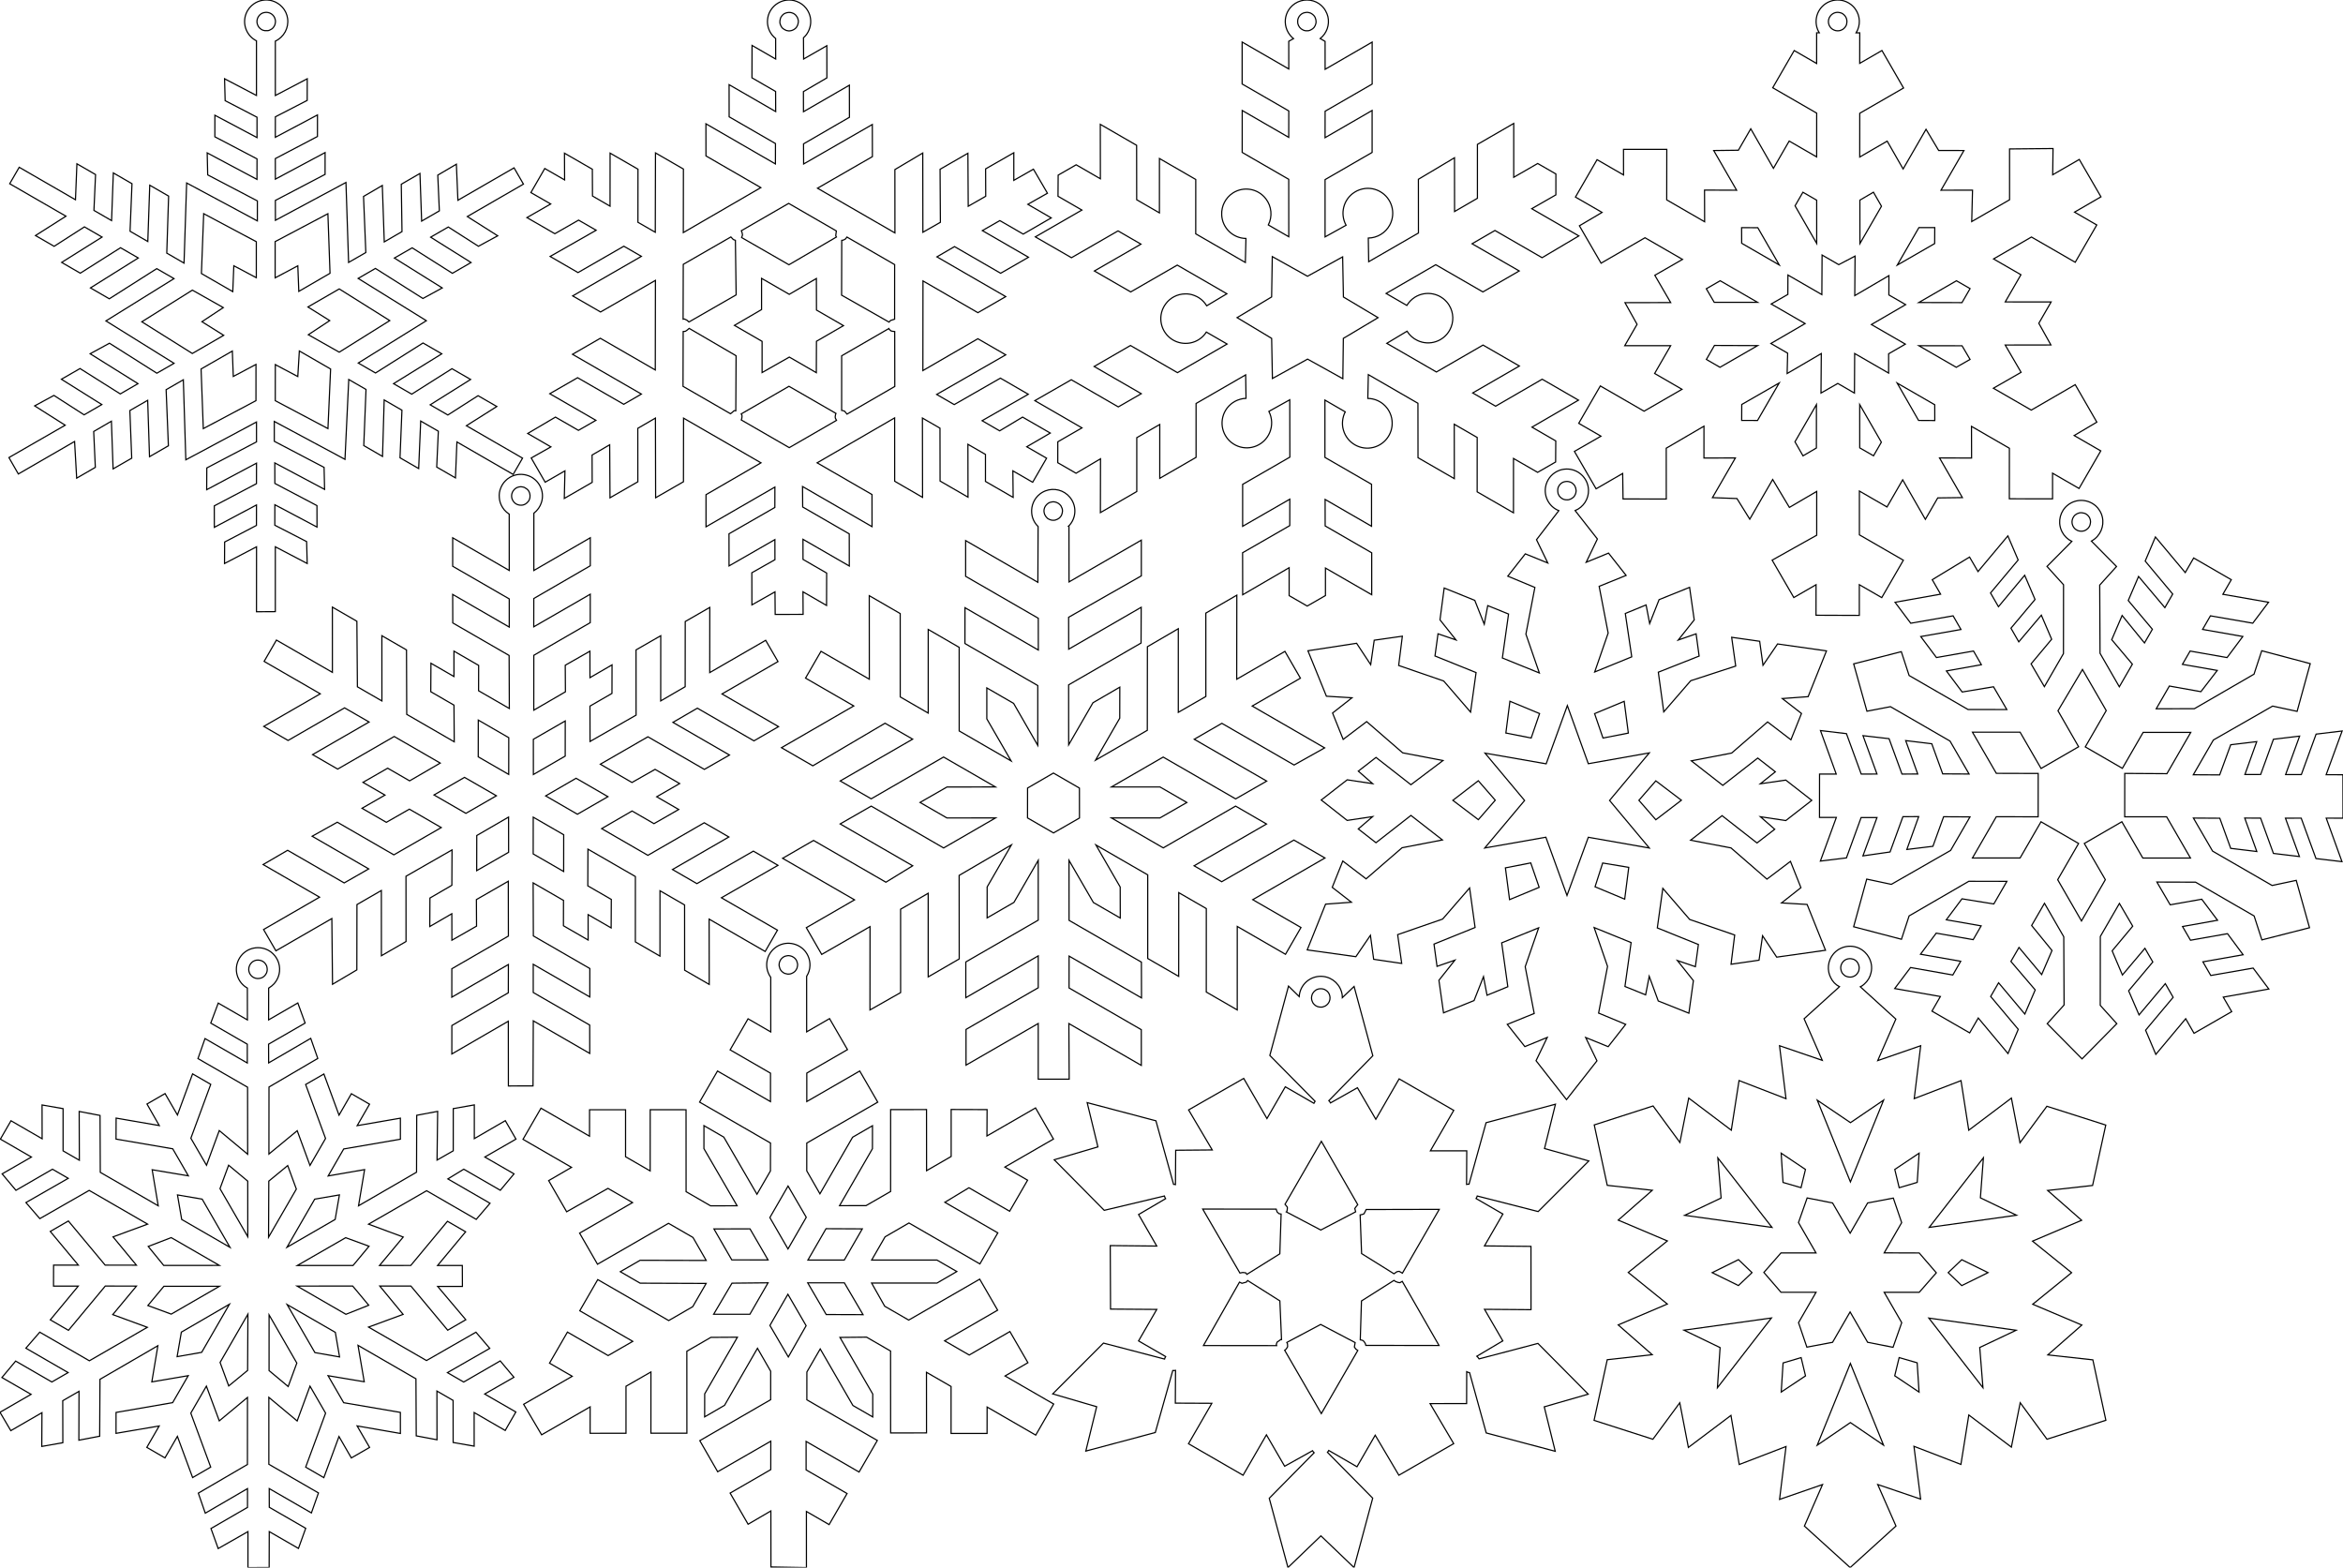 <?xml version="1.0" encoding="UTF-8"?>
<svg xmlns="http://www.w3.org/2000/svg" width="379.102mm" height="253.626mm" viewBox="-1001.402 -898.845 379.102 253.626">
    <path transform="matrix(-1,0,0,-1,5,-4.093)" style="stroke:#000000;stroke-width:0.05mm;fill:none" d="M797.816,798.379L797.816,802.898L805.332,798.523L805.348,805.32L797.715,809.711L797.707,813.988L805.34,809.598L805.34,816.383L797.699,820.789L797.715,830.07L801.094,828.188C800.546,827.116,800.496,825.857,800.969,824.75C801.812,822.751,804.09,821.78,806.113,822.562C808.14,823.345,809.169,825.603,808.438,827.648L808.316,827.953C807.827,829.034,806.878,829.838,805.734,830.156C805.428,830.245,805.112,830.292,804.793,830.305L804.848,834.102L812.875,829.469L812.875,820.754L818.75,817.363L818.75,826.074L822.469,823.938L822.469,815.227L828.355,811.816L828.336,820.52L832.297,818.184L835.254,819.887L835.25,823.27L831.336,825.523L838.961,829.93L833.066,833.312L825.457,828.918L821.742,831.055L829.367,835.457L823.492,838.852L815.883,834.457L807.855,839.09L811.211,841.027C811.342,840.823,811.492,840.631,811.656,840.453C812.43,839.622,813.525,839.163,814.66,839.195C815.547,839.214,816.404,839.523,817.094,840.082C818.768,841.436,819.074,843.87,817.785,845.594C817.05,846.587,815.892,847.183,814.656,847.199C814.144,847.222,813.632,847.133,813.156,846.941C812.601,846.74,812.101,846.41,811.695,845.98C811.491,845.765,811.31,845.529,811.152,845.277L807.891,847.223L815.918,851.859L823.453,847.52L829.328,850.91L821.793,855.25L825.5,857.395L833.039,853.055L838.883,856.426L831.348,860.766L835.215,863L835.191,866.414L832.277,868.09L828.359,865.828L828.371,874.633L822.496,871.242L822.484,862.438L818.805,860.312L818.801,869.109L812.926,865.715L812.93,856.922L804.902,852.285L804.805,856.168C806.92,856.206,808.642,857.882,808.73,859.996C808.793,861.4,808.117,862.735,806.945,863.512C805.198,864.653,802.867,864.256,801.594,862.602C800.65,861.385,800.489,859.734,801.184,858.359L797.875,856.449L797.883,865.742L805.414,870.09L805.41,876.875L797.883,872.527L797.875,876.805L805.422,881.164L805.422,887.949L797.875,883.594L797.879,888.07L797.105,888.508L797.383,888.742C797.598,888.963,797.794,889.202,797.949,889.469C798.106,889.728,798.222,890.01,798.309,890.301C798.631,891.423,798.373,892.633,797.617,893.523C796.702,894.592,795.239,895.009,793.895,894.594C793.28,894.404,792.729,894.048,792.312,893.559C792.159,893.385,792.023,893.198,791.918,892.992C791.752,892.699,791.623,892.386,791.543,892.059C791.243,890.733,791.727,889.354,792.793,888.512L792,888.055L791.996,883.539L784.383,887.941L784.383,881.152L791.996,876.754L792.004,872.477L784.391,876.879L784.391,870.09L792.004,865.691L792.004,856.422L788.602,858.309C789.626,860.162,789.036,862.492,787.254,863.637C786.742,863.968,786.16,864.177,785.555,864.25C784.716,864.35,783.867,864.185,783.129,863.773C781.2,862.706,780.49,860.283,781.539,858.344C782.229,857.065,783.556,856.259,785.008,856.234L784.945,852.41L776.895,857.051L776.902,865.746L771.062,869.227L771.051,860.527L767.352,862.672L767.352,871.387L761.477,874.781L761.477,866.066L757.598,868.301L754.656,866.605L754.66,863.223L758.566,860.984L750.941,856.582L756.891,853.059L764.516,857.461L768.219,855.316L760.59,850.914L766.469,847.52L774.094,851.922L782.129,847.273L778.773,845.336C778.445,845.871,778.001,846.325,777.473,846.664C775.672,847.789,773.309,847.32,772.074,845.594L771.93,845.371C771.179,844.161,771.136,842.64,771.812,841.387C772.81,839.517,775.095,838.75,777.016,839.645C777.728,839.97,778.328,840.499,778.742,841.164L782.016,839.203L773.988,834.566L766.445,838.922L760.566,835.531L768.113,831.176L764.406,829.031L756.875,833.398L751,830.008L758.527,825.641L754.676,823.414L754.699,820.004L757.613,818.328L761.516,820.578L761.52,811.785L767.395,815.176L767.391,823.973L771.102,826.113L771.09,817.309L776.965,820.699L776.977,829.504L785.004,834.141L785.086,830.289C782.911,830.259,781.163,828.492,781.145,826.316L781.16,825.914C781.315,824.212,782.523,822.79,784.18,822.367C786.285,821.834,788.435,823.068,789.031,825.156C789.18,825.645,789.221,826.16,789.168,826.668C789.115,827.174,788.974,827.667,788.738,828.117L792.027,830.02L792.027,820.75L784.484,816.395L784.484,809.605L791.996,813.945L791.988,809.66L784.457,805.312L784.457,798.527L791.941,802.844L791.941,798.395L794.891,796.695L797.816,798.379z"/>
    <path transform="matrix(-1,0,0,-1,5,-4.093)" style="stroke:#000000;stroke-width:0.05mm;fill:none" d="M794.867,889.77L794.645,889.789L794.438,889.855C794.281,889.919,794.136,890.006,794,890.105L793.789,890.305C793.644,890.501,793.537,890.722,793.484,890.961L793.457,891.219C793.458,891.453,793.504,891.685,793.602,891.898L793.703,892.098C793.875,892.331,794.104,892.513,794.363,892.641L794.652,892.719L794.797,892.746L794.945,892.754C795.145,892.74,795.341,892.7,795.531,892.641C795.89,892.485,796.176,892.199,796.332,891.84L796.418,891.559C796.443,891.359,796.438,891.157,796.418,890.957C796.315,890.487,795.997,890.093,795.559,889.895L795.316,889.805L795.094,889.77L794.867,889.77z"/>
    <path transform="matrix(-1,0,0,-1,5,-4.093)" style="stroke:#000000;stroke-width:0.05mm;fill:none" d="M789.047,840.004L783.43,843.355L789.035,846.699L789.16,853.191L794.848,850.055L800.543,853.238L800.652,846.707L806.242,843.363L800.648,840.004L800.523,833.512L794.836,836.648L789.129,833.48L789.047,840.004z"/>
    <path transform="matrix(-1,0,0,-1,97.112,-6.211)" style="stroke:#000000;stroke-width:0.05mm;fill:none" d="M806.559,645.723L803.625,652.441L810.578,650.035L809.531,658.594L817.102,655.684L818.441,663.629L825.332,658.445L826.723,665.672L831.074,659.77L840.59,662.824L838.457,672.641L831.184,673.449L836.684,678.27L828.738,681.648L835.059,686.754L828.734,691.855L836.68,695.223L831.172,700.051L838.457,700.852L840.562,710.629L831.043,713.695L826.703,707.789L825.277,714.969L818.387,709.773L817.133,717.805L809.535,714.871L810.582,723.441L803.664,721.074L806.609,727.805L800.883,732.988C801.516,733.311,802.02,733.842,802.316,734.488C802.453,734.765,802.555,735.057,802.617,735.359C802.754,736.042,802.683,736.75,802.41,737.391L802.312,737.605C801.468,739.286,799.448,740.001,797.734,739.227C797.349,739.053,797.003,738.805,796.707,738.504C796.489,738.288,796.3,738.043,796.152,737.773C795.708,737.017,795.57,736.118,795.777,735.266C795.928,734.549,796.309,733.901,796.863,733.422C797.05,733.236,797.269,733.084,797.508,732.973L791.762,727.75L794.695,721.035L787.742,723.441L788.789,714.883L781.219,717.793L779.965,709.77L773.066,714.969L771.676,707.742L767.324,713.645L757.797,710.605L759.93,700.832L767.203,700.023L761.703,695.199L769.648,691.824L763.328,686.719L769.613,681.613L761.668,678.246L767.172,673.418L759.887,672.617L757.781,662.84L767.305,659.773L771.641,665.68L773.07,658.496L779.957,663.695L781.234,655.699L788.832,658.629L787.75,650.086L794.695,652.445L791.742,645.73L799.156,639.008L806.559,645.723z"/>
    <path transform="matrix(-1,0,0,-1,97.112,-6.211)" style="stroke:#000000;stroke-width:0.05mm;fill:none" d="M798.879,734.57L798.672,734.629L798.473,734.719L798.289,734.836L798.121,734.977C797.991,735.12,797.887,735.284,797.801,735.457L797.738,735.652C797.713,735.785,797.695,735.919,797.688,736.055C797.707,736.361,797.802,736.658,797.973,736.914L798.121,737.102C798.229,737.201,798.344,737.292,798.473,737.363L798.672,737.449C798.79,737.486,798.912,737.509,799.035,737.523C799.184,737.539,799.334,737.529,799.48,737.5L799.695,737.445L799.895,737.359L800.082,737.242C800.209,737.131,800.325,737.007,800.43,736.875C800.478,736.791,800.52,736.704,800.562,736.617L800.613,736.48L800.652,736.34L800.684,736.039C800.669,735.754,800.593,735.475,800.453,735.227L800.391,735.137C800.344,735.08,800.3,735.022,800.242,734.977C800.093,734.814,799.903,734.693,799.691,734.633L799.512,734.582C799.377,734.554,799.239,734.545,799.102,734.543L798.879,734.57z"/>
    <path transform="matrix(-1,0,0,-1,97.112,-6.211)" style="stroke:#000000;stroke-width:0.05mm;fill:none" d="M793.742,714.641L799.105,710.992L804.477,714.629L799.113,701.406L793.742,714.641z"/>
    <path transform="matrix(-1,0,0,-1,97.112,-6.211)" style="stroke:#000000;stroke-width:0.05mm;fill:none" d="M806.387,703.422L810.32,706.059L810.016,701.32L807.102,700.473L806.387,703.422z"/>
    <path transform="matrix(-1,0,0,-1,97.112,-6.211)" style="stroke:#000000;stroke-width:0.05mm;fill:none" d="M788.305,701.332L787.996,706.055L791.934,703.426L791.223,700.469L788.305,701.332z"/>
    <path transform="matrix(-1,0,0,-1,97.112,-6.211)" style="stroke:#000000;stroke-width:0.05mm;fill:none" d="M772.238,696.016L778.082,698.832L777.594,705.312L786.367,694.047L772.238,696.016z"/>
    <path transform="matrix(-1,0,0,-1,97.112,-6.211)" style="stroke:#000000;stroke-width:0.05mm;fill:none" d="M820.566,705.293L820.035,698.801L825.934,696L811.801,694.047L820.566,705.293z"/>
    <path transform="matrix(-1,0,0,-1,97.112,-6.211)" style="stroke:#000000;stroke-width:0.05mm;fill:none" d="M790.812,678.633L793.648,683.547L787.977,683.547L785.215,686.703L787.984,689.91L793.648,689.926L790.82,694.82L792.172,698.789L796.328,698L799.156,693.105L802,698L806.113,698.812L807.516,694.828L804.68,689.914L810.352,689.914L813.117,686.758L810.344,683.551L804.672,683.551L807.508,678.637L806.16,674.672L802,675.457L799.164,680.371L796.328,675.457L792.215,674.648L790.812,678.633z"/>
    <path transform="matrix(-1,0,0,-1,97.112,-6.211)" style="stroke:#000000;stroke-width:0.05mm;fill:none" d="M815.035,686.73L817.227,688.832L821.48,686.727L817.23,684.637L815.035,686.73z"/>
    <path transform="matrix(-1,0,0,-1,97.112,-6.211)" style="stroke:#000000;stroke-width:0.05mm;fill:none" d="M776.848,686.73L781.098,688.82L783.293,686.727L781.102,684.629L776.848,686.73z"/>
    <path transform="matrix(-1,0,0,-1,97.112,-6.211)" style="stroke:#000000;stroke-width:0.05mm;fill:none" d="M811.891,679.391L826.043,677.418L820.199,674.598L820.633,668.105L811.891,679.391z"/>
    <path transform="matrix(-1,0,0,-1,97.112,-6.211)" style="stroke:#000000;stroke-width:0.05mm;fill:none" d="M778.188,674.621L772.301,677.406L786.426,679.375L777.668,668.109L778.188,674.621z"/>
    <path transform="matrix(-1,0,0,-1,97.112,-6.211)" style="stroke:#000000;stroke-width:0.05mm;fill:none" d="M788.312,672.137L791.227,672.984L791.945,670.039L788.008,667.402L788.312,672.137z"/>
    <path transform="matrix(-1,0,0,-1,97.112,-6.211)" style="stroke:#000000;stroke-width:0.05mm;fill:none" d="M806.379,670.023L807.09,672.98L810.008,672.117L810.309,667.41L806.379,670.023z"/>
    <path transform="matrix(-1,0,0,-1,97.112,-6.211)" style="stroke:#000000;stroke-width:0.05mm;fill:none" d="M799.117,662.469L793.754,658.816L799.117,672.039L804.488,658.805L799.117,662.469z"/>
    <path transform="matrix(-1,0,0,-1,56.707,-246.79)" style="stroke:#000000;stroke-width:0.05mm;fill:none" d="M1016.602,563.586L1021.781,560.883L1021.762,564.359L1016.617,567.043L1016.609,570.355L1023.43,566.734L1023.438,570.207L1016.613,573.801L1016.605,577.117L1024.668,572.824L1024.648,576.344L1016.605,580.562L1016.609,583.777L1028.043,577.66L1028.445,590.609L1031.23,589.008L1030.863,579.93L1033.918,578.164L1034.215,587.285L1037.098,585.629L1036.797,577.922L1039.809,576.191L1040.082,583.906L1042.949,582.242L1042.684,576.438L1045.703,574.691L1046.043,580.625L1055.141,575.367L1056.664,578.023L1047.562,583.258L1052.5,586.387L1049.383,588.078L1044.5,584.938L1041.633,586.598L1048.172,590.695L1045.16,592.426L1038.648,588.32L1035.781,589.984L1043.523,594.82L1040.398,596.523L1032.73,591.672L1029.945,593.273L1040.969,600.133L1029.953,606.977L1032.746,608.59L1040.422,603.711L1043.473,605.473L1035.734,610.316L1038.605,611.973L1045.117,607.855L1048.133,609.598L1041.594,613.699L1044.449,615.348L1049.348,612.203L1052.367,613.945L1047.438,617.074L1056.539,622.328L1055,624.992L1045.898,619.738L1045.664,625.555L1042.648,623.812L1042.91,618.012L1040.055,616.363L1039.773,624.078L1036.754,622.336L1037.066,614.641L1034.195,612.98L1033.879,622.09L1030.828,620.328L1031.125,611.102L1028.332,609.488L1027.91,622.453L1016.469,616.316L1016.465,619.551L1024.504,623.762L1024.586,627.32L1016.531,623.031L1016.523,626.348L1023.344,629.922L1023.34,633.41L1016.523,629.793L1016.523,633.09L1021.68,635.766L1021.773,639.312L1016.613,636.609L1016.613,645.453L1016.836,645.57C1018.401,646.512,1018.979,648.498,1018.164,650.133L1018.043,650.352C1017.956,650.495,1017.859,650.631,1017.758,650.766C1017.542,651.026,1017.293,651.256,1017.016,651.449C1016.154,652.036,1015.077,652.21,1014.074,651.926C1013.428,651.737,1012.849,651.371,1012.402,650.867C1011.954,650.362,1011.666,649.735,1011.574,649.066C1011.356,647.541,1012.164,646.054,1013.559,645.398L1013.559,636.602L1008.395,639.312L1008.406,635.809L1013.555,633.152L1013.562,629.84L1006.742,633.457L1006.746,629.969L1013.562,626.395L1013.555,623.07L1005.508,627.371L1005.512,623.84L1013.555,619.625L1013.547,616.41L1002.133,622.535L1001.707,609.594L998.918,611.195L999.289,620.27L996.25,622.047L995.934,612.918L993.066,614.582L993.18,622.246L990.16,623.992L989.887,616.277L987.02,617.938L987.277,623.719L984.266,625.488L984.02,619.652L974.934,624.898L973.414,622.266L982.496,617.02L977.578,613.902L980.695,612.211L985.574,615.328L988.43,613.68L981.891,609.582L984.91,607.836L991.414,611.957L994.297,610.305L986.555,605.469L989.68,603.762L997.363,608.625L1000.16,607.008L989.125,600.168L1000.141,593.32L997.348,591.707L989.664,596.562L986.629,594.809L994.43,589.98L991.492,588.281L984.98,592.402L981.961,590.66L988.504,586.559L985.645,584.91L980.758,588.035L977.723,586.285L982.645,583.176L973.559,577.93L975.078,575.297L984.18,580.551L984.414,574.734L987.449,576.488L987.184,582.285L990.039,583.934L990.367,576.246L993.387,577.988L993.074,585.688L995.949,587.348L996.215,578.207L999.25,579.961L998.887,589.043L1001.68,590.656L1002.289,577.734L1013.73,583.871L1013.727,580.656L1005.672,576.434L1005.59,572.875L1013.645,577.16L1013.637,573.84L1006.824,570.25L1006.816,566.777L1013.637,570.391L1013.645,567.078L1008.496,564.426L1008.402,560.883L1013.562,563.586L1013.562,553.094L1016.609,553.078L1016.602,563.586z"/>
    <path transform="matrix(-1,0,0,-1,56.707,-246.79)" style="stroke:#000000;stroke-width:0.05mm;fill:none" d="M1014.73,647.098L1014.523,647.16C1014.39,647.216,1014.264,647.288,1014.141,647.363L1013.973,647.504C1013.911,647.578,1013.85,647.653,1013.793,647.73C1013.678,647.89,1013.605,648.075,1013.574,648.27L1013.535,648.566L1013.555,648.785C1013.58,648.932,1013.63,649.072,1013.684,649.211L1013.789,649.406C1013.903,649.56,1014.039,649.697,1014.195,649.809C1014.532,650.027,1014.939,650.109,1015.332,650.027L1015.617,649.949L1015.875,649.809C1016.195,649.584,1016.422,649.25,1016.504,648.867L1016.535,648.566L1016.504,648.266C1016.451,648.077,1016.378,647.895,1016.277,647.727C1016.106,647.493,1015.878,647.309,1015.617,647.184C1015.507,647.146,1015.396,647.114,1015.281,647.094L1014.77,647.094L1014.73,647.098z"/>
    <path transform="matrix(-1,0,0,-1,56.707,-246.79)" style="stroke:#000000;stroke-width:0.05mm;fill:none" d="M1020.277,609.055L1016.637,607.125L1016.637,612.949L1025.152,617.48L1025.52,607.801L1020.445,604.871L1020.277,609.055z"/>
    <path transform="matrix(-1,0,0,-1,56.707,-246.79)" style="stroke:#000000;stroke-width:0.05mm;fill:none" d="M1004.711,607.84L1005.055,617.477L1013.59,612.965L1013.59,607.102L1009.922,609.047L1009.762,604.91L1004.711,607.84z"/>
    <path transform="matrix(-1,0,0,-1,56.707,-246.79)" style="stroke:#000000;stroke-width:0.05mm;fill:none" d="M995.047,600.184L1003.219,605.309L1008.285,602.387L1004.762,600.184L1008.223,597.898L1003.219,595.074L995.047,600.184z"/>
    <path transform="matrix(-1,0,0,-1,56.707,-246.79)" style="stroke:#000000;stroke-width:0.05mm;fill:none" d="M1021.914,597.801L1025.438,600.004L1021.98,602.289L1026.984,605.113L1035.164,599.992L1026.992,594.863L1021.914,597.801z"/>
    <path transform="matrix(-1,0,0,-1,56.707,-246.79)" style="stroke:#000000;stroke-width:0.05mm;fill:none" d="M1004.617,592.352L1009.676,595.27L1009.926,591.133L1013.562,593.062L1013.57,587.223L1005.047,582.711L1004.617,592.352z"/>
    <path transform="matrix(-1,0,0,-1,56.707,-246.79)" style="stroke:#000000;stroke-width:0.05mm;fill:none" d="M1016.695,587.23L1016.691,593.094L1020.363,591.145L1020.516,595.258L1025.574,592.355L1025.215,582.707L1016.695,587.23z"/>
    <path transform="matrix(-1,0,0,-1,16.031,-10.246)" style="stroke:#000000;stroke-width:0.05mm;fill:none" d="M977.312,640.793L982.129,638.051L983.297,641.293L977.387,644.711L977.387,647.75L984.219,643.773L985.344,647.016L977.398,651.652L977.391,662.5L981.953,658.711L984.039,664.328L986.562,659.961L983.34,651.23L986.266,649.535L988.73,656.203L990.742,652.719L993.68,654.418L991.676,657.883L998.66,656.691L998.656,660.074L989.5,661.656L986.977,666.023L992.867,665.016L991.887,670.871L1001.258,665.43L1001.305,656.227L1004.672,655.582L1004.648,663.488L1007.281,661.969L1007.266,655.176L1010.672,654.574L1010.645,660.035L1015.684,657.125L1017.434,660.102L1012.402,663L1017.121,665.723L1014.902,668.383L1009.043,665L1006.41,666.52L1013.246,670.469L1011,673.062L1002.973,668.43L993.594,673.848L999.191,675.902L995.352,680.516L1000.402,680.52L1006.355,673.359L1009.293,675.055L1004.77,680.516L1008.773,680.516L1008.762,683.91L1004.758,683.91L1009.297,689.359L1006.371,691.051L1000.414,683.906L995.363,683.902L999.145,688.48L993.547,690.539L1003.004,696L1010.992,691.43L1013.238,694.031L1006.391,697.953L1008.941,699.426L1014.855,696.012L1017.086,698.672L1012.348,701.395L1017.371,704.293L1015.656,707.266L1010.617,704.355L1010.629,709.82L1007.227,709.227L1007.227,702.398L1004.594,700.879L1004.621,708.77L1001.246,708.125L1001.207,698.922L991.832,693.508L992.812,699.34L986.957,698.355L989.484,702.727L998.66,704.301L998.645,707.695L991.66,706.488L993.652,709.973L990.727,711.664L988.723,708.199L986.273,714.852L983.336,713.156L986.551,704.438L984.02,700.066L981.957,705.68L977.359,701.852L977.375,712.691L985.402,717.324L984.262,720.562L977.422,716.613L977.422,719.652L983.332,723.066L982.121,726.305L977.402,723.582L977.41,728.734C978.929,729.585,979.586,731.428,978.945,733.047C978.772,733.476,978.523,733.872,978.203,734.207C976.865,735.576,974.676,735.627,973.285,734.312C972.378,733.457,971.998,732.183,972.281,730.969C972.417,730.404,972.689,729.881,973.074,729.445C973.335,729.164,973.635,728.922,973.965,728.727L973.973,723.59L969.246,726.324L968.062,723.07L973.977,719.656L973.965,716.629L967.156,720.598L966.016,717.348L973.91,712.723L973.922,701.879L969.344,705.656L967.277,700.035L964.758,704.398L967.98,713.133L965.027,714.832L962.578,708.172L960.578,711.641L957.641,709.945L959.641,706.477L952.648,707.684L952.648,704.281L961.82,702.703L964.34,698.336L958.441,699.363L959.422,693.508L950.035,698.941L950.008,708.148L946.621,708.785L946.719,700.902L944.098,702.402L944.094,709.23L940.688,709.832L940.688,704.375L935.672,707.281L933.949,704.297L938.984,701.398L934.262,698.676L936.48,696.016L942.391,699.43L944.969,697.855L938.145,693.914L940.379,691.309L948.406,695.945L957.801,690.535L952.191,688.453L956.031,683.844L950.973,683.855L945.031,691L942.094,689.301L946.629,683.852L942.629,683.852L942.613,680.465L946.617,680.461L942.066,675.074L944.992,673.379L950.949,680.523L955.984,680.52L952.207,675.938L957.801,673.883L948.426,668.469L940.426,673.055L938.191,670.438L945.039,666.516L942.406,664.992L936.496,668.41L934.277,665.762L939.008,663.055L933.969,660.145L935.691,657.156L940.715,660.059L940.711,654.617L944.113,655.211L944.121,662.023L946.738,663.535L946.727,655.652L950.086,656.285L950.133,665.516L959.508,670.93L958.5,665.039L964.355,666.02L961.824,661.648L952.652,660.078L952.648,656.672L959.652,657.891L957.633,654.414L960.586,652.711L962.586,656.18L965.035,649.523L967.973,651.223L964.75,659.957L967.277,664.328L969.352,658.695L973.934,662.516L973.934,651.688L965.906,647.051L967.047,643.816L973.871,647.754L973.863,644.73L967.969,641.328L969.145,638.07L973.867,640.793L973.883,634.98L977.312,634.973L977.312,640.793z"/>
    <path transform="matrix(-1,0,0,-1,16.031,-10.246)" style="stroke:#000000;stroke-width:0.05mm;fill:none" d="M975.605,730.281C975.421,730.29,975.239,730.328,975.07,730.402L974.926,730.477C974.774,730.564,974.639,730.678,974.531,730.816C974.474,730.894,974.423,730.975,974.375,731.059L974.305,731.188L974.227,731.438L974.195,731.691C974.195,731.865,974.214,732.039,974.258,732.207L974.336,732.414L974.465,732.633L974.625,732.832C974.73,732.932,974.85,733.013,974.973,733.09C975.263,733.232,975.588,733.286,975.91,733.254C976.057,733.233,976.196,733.182,976.332,733.125L976.527,733.016C976.644,732.93,976.746,732.829,976.84,732.719L976.969,732.543C977.05,732.394,977.112,732.235,977.156,732.07L977.188,731.77C977.189,731.453,977.086,731.145,976.902,730.887L976.801,730.762L976.684,730.648L976.559,730.547C976.345,730.395,976.093,730.309,975.832,730.281L975.605,730.281z"/>
    <path transform="matrix(-1,0,0,-1,16.031,-10.246)" style="stroke:#000000;stroke-width:0.05mm;fill:none" d="M977.348,697.496L980.441,700.074L981.84,696.281L977.34,688.504L977.348,697.496z"/>
    <path transform="matrix(-1,0,0,-1,16.031,-10.246)" style="stroke:#000000;stroke-width:0.05mm;fill:none" d="M969.484,696.211L970.883,700.016L973.941,697.5L973.98,688.426L969.484,696.211z"/>
    <path transform="matrix(-1,0,0,-1,16.031,-10.246)" style="stroke:#000000;stroke-width:0.05mm;fill:none" d="M963.203,691.301L962.516,695.27L966.512,694.582L971.004,686.793L963.203,691.301z"/>
    <path transform="matrix(-1,0,0,-1,16.031,-10.246)" style="stroke:#000000;stroke-width:0.05mm;fill:none" d="M984.723,694.586L988.719,695.266L988.035,691.297L980.219,686.781L984.723,694.586z"/>
    <path transform="matrix(-1,0,0,-1,16.031,-10.246)" style="stroke:#000000;stroke-width:0.05mm;fill:none" d="M981.945,683.863L989.73,688.359L993.449,686.93L990.941,683.855L981.945,683.863z"/>
    <path transform="matrix(-1,0,0,-1,16.031,-10.246)" style="stroke:#000000;stroke-width:0.05mm;fill:none" d="M960.309,683.852L957.723,686.961L961.5,688.348L969.32,683.852L960.309,683.852z"/>
    <path transform="matrix(-1,0,0,-1,16.031,-10.246)" style="stroke:#000000;stroke-width:0.05mm;fill:none" d="M957.773,677.418L960.367,680.523L969.363,680.516L961.465,675.953L957.773,677.418z"/>
    <path transform="matrix(-1,0,0,-1,16.031,-10.246)" style="stroke:#000000;stroke-width:0.05mm;fill:none" d="M981.922,680.488L990.918,680.48L993.508,677.371L989.727,675.98L981.922,680.488z"/>
    <path transform="matrix(-1,0,0,-1,16.031,-10.246)" style="stroke:#000000;stroke-width:0.05mm;fill:none" d="M984.801,669.797L980.305,677.586L988.09,673.066L988.777,669.098L984.801,669.797z"/>
    <path transform="matrix(-1,0,0,-1,16.031,-10.246)" style="stroke:#000000;stroke-width:0.05mm;fill:none" d="M963.176,673.027L970.98,677.531L966.48,669.754L962.492,669.055L963.176,673.027z"/>
    <path transform="matrix(-1,0,0,-1,16.031,-10.246)" style="stroke:#000000;stroke-width:0.05mm;fill:none" d="M977.367,666.875L977.32,675.969L981.824,668.164L980.426,664.359L977.367,666.875z"/>
    <path transform="matrix(-1,0,0,-1,16.031,-10.246)" style="stroke:#000000;stroke-width:0.05mm;fill:none" d="M969.406,668.059L973.895,675.855L973.898,666.844L970.805,664.266L969.406,668.059z"/>
    <path transform="matrix(-1,0,0,-1,-74.303,-159.039)" style="stroke:#000000;stroke-width:0.05mm;fill:none" d="M844.852,574.578L853.992,569.277L853.988,573.879L844.852,579.18L844.84,583.754L853.996,578.465L853.992,583.066L844.84,588.355L844.855,597.227L850.016,594.258L849.992,589.961L853.98,587.684L853.992,591.969L857.562,589.898L857.535,594.508L853.988,596.57L853.961,602.293L861.41,598.031L861.402,587.473L865.387,585.172L865.395,595.727L869.344,593.449L869.363,582.883L873.297,580.555L873.406,591.191L882.457,585.969L884.453,589.414L875.391,594.648L884.527,599.926L880.559,602.234L871.406,596.953L867.441,599.223L876.594,604.508L872.52,606.777L863.371,601.496L855.703,605.91L860.859,608.887L864.59,606.758L868.523,609.031L864.809,611.164L868.371,613.223L864.371,615.516L860.824,613.469L855.867,616.344L863.316,620.645L872.461,615.371L876.523,617.715L867.379,622.988L871.344,625.277L880.488,620.004L884.422,622.277L875.277,627.551L884.363,632.797L882.371,636.246L873.316,631.02L873.32,641.578L869.355,639.289L869.27,628.684L865.305,626.395L865.312,636.953L861.328,634.652L861.289,624.227L853.602,619.785L853.645,625.719L857.398,627.891L857.371,632.496L853.648,630.348L853.648,634.457L849.652,632.148L849.664,628.047L844.688,625.176L844.723,633.754L853.84,639.02L853.855,643.633L844.703,638.348L844.703,642.906L853.855,648.191L853.852,652.793L844.703,647.508L844.707,656.621C845.011,656.813,845.281,657.052,845.516,657.324C845.659,657.512,845.792,657.709,845.91,657.914C846.138,658.339,846.28,658.805,846.309,659.285C846.366,659.836,846.28,660.391,846.059,660.898C845.885,661.321,845.633,661.706,845.309,662.027C844.517,662.828,843.385,663.195,842.273,663.012C842.046,662.971,841.822,662.916,841.605,662.836C839.872,662.195,838.937,660.314,839.48,658.547C839.694,657.839,840.13,657.22,840.719,656.773L840.723,647.504L831.586,652.801L831.59,648.266L840.73,642.969L840.738,638.391L831.594,643.664L831.598,639.062L840.727,633.781L840.734,624.902L835.613,627.875L835.641,632.172L831.648,634.449L831.641,630.164L828.07,632.234L828.082,627.617L831.641,625.562L831.629,619.84L824.18,624.102L824.188,634.656L820.188,636.949L820.195,626.402L816.238,628.699L816.227,639.246L812.254,641.531L812.262,630.984L803.211,636.207L801.219,632.766L810.277,627.527L801.129,622.242L805.109,619.941L814.262,625.227L818.219,622.93L809.07,617.645L813.129,615.324L822.266,620.598L829.965,616.16L824.844,613.203L821.109,615.328L817.129,613.031L820.844,610.895L817.281,608.836L821.281,606.543L824.828,608.59L829.75,605.738L822.27,601.418L813.148,606.688L809.168,604.387L818.289,599.121L814.336,596.84L805.203,602.098L801.219,599.801L810.371,594.551L801.301,589.312L803.293,585.863L812.363,591.098L812.344,580.531L816.324,582.832L816.332,593.391L820.312,595.688L820.316,585.113L824.297,587.414L824.293,597.988L831.969,602.418L831.992,596.48L828.188,594.285L828.215,589.676L831.941,591.824L831.938,587.715L835.934,590.023L835.922,594.125L840.836,596.961L840.801,588.379L831.664,583.105L831.668,578.504L840.82,583.789L840.82,579.227L831.684,573.953L831.676,569.367L840.812,574.641L840.855,564.113L844.84,564.102L844.852,574.578z"/>
    <path transform="matrix(-1,0,0,-1,-74.303,-159.039)" style="stroke:#000000;stroke-width:0.05mm;fill:none" d="M842.52,658.09L842.312,658.152L842.113,658.242C841.925,658.35,841.762,658.496,841.629,658.668L841.504,658.848C841.435,658.992,841.384,659.144,841.355,659.301C841.313,659.532,841.332,659.769,841.395,659.996L841.473,660.203L841.578,660.398L841.762,660.621C841.914,660.738,842.072,660.846,842.238,660.941C842.428,661.005,842.625,661.043,842.824,661.059C843.023,661.05,843.219,661.009,843.406,660.941L843.66,660.801C843.981,660.576,844.206,660.241,844.293,659.859L844.324,659.559L844.293,659.258L844.254,659.117C844.221,659.025,844.18,658.935,844.137,658.848C844.024,658.635,843.862,658.454,843.664,658.316L843.438,658.195C843.148,658.071,842.829,658.037,842.52,658.09z"/>
    <path transform="matrix(-1,0,0,-1,-74.303,-159.039)" style="stroke:#000000;stroke-width:0.05mm;fill:none" d="M844.781,620.453L849.711,623.301L849.719,617.352L844.789,614.508L844.781,620.453z"/>
    <path transform="matrix(-1,0,0,-1,-74.303,-159.039)" style="stroke:#000000;stroke-width:0.05mm;fill:none" d="M835.648,617.473L835.641,623.16L840.801,620.191L840.797,614.492L835.648,617.473z"/>
    <path transform="matrix(-1,0,0,-1,-74.303,-159.039)" style="stroke:#000000;stroke-width:0.05mm;fill:none" d="M846.781,611.055L851.938,614.031L856.875,611.188L851.719,608.211L846.781,611.055z"/>
    <path transform="matrix(-1,0,0,-1,-74.303,-159.039)" style="stroke:#000000;stroke-width:0.05mm;fill:none" d="M828.734,610.91L833.887,613.887L838.809,611.035L833.672,608.066L828.734,610.91z"/>
    <path transform="matrix(-1,0,0,-1,-74.303,-159.039)" style="stroke:#000000;stroke-width:0.05mm;fill:none" d="M844.805,601.91L844.812,607.605L849.957,604.625L849.969,598.938L844.805,601.91z"/>
    <path transform="matrix(-1,0,0,-1,-74.303,-159.039)" style="stroke:#000000;stroke-width:0.05mm;fill:none" d="M835.891,604.746L840.82,607.59L840.828,601.645L835.898,598.801L835.891,604.746z"/>
    <path transform="matrix(-1,0,0,-1,264.047,-161.391)" style="stroke:#000000;stroke-width:0.05mm;fill:none" d="M934.207,571.828L931.477,574.852L931.527,585.887L934.648,591.305L936.727,587.711L933.43,583.668L935.102,579.773L938.773,584.16L940.082,581.898L936.148,577.293L937.828,573.383L942.074,578.445L943.355,576.23L938.891,570.914L940.551,566.992L945.363,572.746L946.754,570.34L952.855,573.859L951.492,576.223L958.883,577.512L956.32,580.914L949.48,579.703L948.203,581.922L954.711,583.066L952.164,586.477L946.184,585.422L944.895,587.652L950.531,588.637L947.996,592.031L942.844,591.199L940.73,594.859L946.895,594.863L956.551,589.266L957.789,585.484L965.527,587.512L963.41,595.219L959.426,594.371L949.836,599.859L946.699,605.285L950.969,605.309L952.699,600.527L956.918,600.012L955.004,605.328L957.555,605.32L959.633,599.609L964.023,598.977L961.75,605.176L964.316,605.18L966.691,598.652L970.91,598.133L968.324,605.203L971.051,605.195L971.043,612.211L968.344,612.215L970.895,619.254L966.691,618.754L964.301,612.215L961.75,612.219L964.012,618.426L959.797,617.941L957.707,612.215L955.156,612.223L957.105,617.629L952.883,617.117L951.117,612.246L946.848,612.223L949.934,617.555L959.566,623.117L963.375,622.383L965.523,630.043L957.812,632.016L956.551,628.16L947.012,622.656L940.742,622.652L942.895,626.336L947.965,625.492L950.516,628.895L944.859,629.91L946.129,632.121L952.129,631.066L954.668,634.461L948.16,635.605L949.434,637.816L956.289,636.617L958.828,640.008L951.457,641.32L952.805,643.66L946.77,647.324L945.406,644.977L940.574,650.75L938.906,646.852L943.379,641.516L942.094,639.293L937.852,644.379L936.176,640.461L940.074,635.816L938.805,633.605L935.156,637.922L933.488,634.027L936.816,630.043L934.664,626.355L931.578,631.703L931.566,642.848L934.242,645.809L930.223,649.859C930.885,650.181,931.43,650.702,931.777,651.352L931.93,651.676C932.521,653.111,932.094,654.764,930.879,655.73L930.676,655.883C930.295,656.145,929.865,656.322,929.414,656.422C928.584,656.59,927.721,656.458,926.98,656.047C926.496,655.782,926.085,655.401,925.785,654.938C925.55,654.591,925.377,654.206,925.289,653.797C924.946,652.296,925.617,650.748,926.945,649.969L927.059,649.91L922.992,645.797L925.711,642.789L925.66,631.754L922.539,626.336L920.426,629.996L923.766,633.957L922.086,637.871L918.469,633.426L917.188,635.641L921.094,640.293L919.426,644.188L915.168,639.141L913.898,641.34L918.352,646.672L916.699,650.578L911.871,644.812L910.508,647.176L904.422,643.66L905.785,641.301L898.395,640.012L900.949,636.625L907.797,637.816L909.066,635.617L902.559,634.473L905.105,631.062L911.086,632.117L912.328,629.965L906.691,628.98L909.34,625.543L914.441,626.457L916.566,622.777L910.395,622.789L900.746,628.375L899.496,632.168L891.648,630.078L893.773,622.359L897.734,623.211L907.324,617.723L910.57,612.102L906.301,612.078L904.516,616.957L900.305,617.461L902.219,612.141L899.668,612.148L897.602,617.844L893.367,618.355L895.633,612.129L893.086,612.133L890.699,618.676L886.488,619.18L889.074,612.109L886.359,612.105L886.348,605.078L889.062,605.082L886.512,598.043L890.719,598.543L893.109,605.082L895.66,605.078L893.398,598.871L897.605,599.375L899.68,605.086L902.246,605.094L900.293,599.684L904.516,600.195L906.281,605.07L910.551,605.094L907.449,599.75L897.816,594.188L893.914,595.016L891.766,587.352L899.473,585.383L900.727,589.254L910.199,594.723L916.461,594.742L914.309,591.059L909.203,591.965L906.648,588.562L912.309,587.547L911.023,585.328L905.035,586.391L902.508,582.98L909.016,581.836L907.742,579.625L900.887,580.824L898.348,577.434L905.719,576.121L904.355,573.773L910.449,570.27L911.801,572.633L916.633,566.859L918.289,570.773L913.828,576.094L915.098,578.305L919.348,573.246L921.031,577.148L917.121,581.809L918.395,584.02L922.039,579.703L923.699,583.613L920.371,587.602L922.523,591.285L925.613,585.938L925.625,574.793L922.945,571.832L928.57,566.133L934.207,571.828z"/>
    <path transform="matrix(-1,0,0,-1,264.047,-161.391)" style="stroke:#000000;stroke-width:0.05mm;fill:none" d="M928.391,651.531L928.184,651.59L927.984,651.68C927.861,651.757,927.743,651.842,927.633,651.938C927.499,652.078,927.394,652.242,927.312,652.418C927.254,652.608,927.213,652.802,927.195,653L927.215,653.219C927.28,653.739,927.625,654.182,928.109,654.383L928.398,654.461L928.695,654.5C929.196,654.501,929.666,654.254,929.941,653.836L930.078,653.582L930.164,653.301L930.195,653L930.164,652.699C930.14,652.604,930.108,652.51,930.074,652.418C929.963,652.149,929.778,651.917,929.535,651.758C929.2,651.53,928.787,651.451,928.391,651.531z"/>
    <path transform="matrix(-1,0,0,-1,264.047,-161.391)" style="stroke:#000000;stroke-width:0.05mm;fill:none" d="M924.801,595.125L928.203,600.984L922.129,604.5L918.738,598.625L911.027,598.625L914.883,605.301L921.668,605.301L921.66,612.32L914.836,612.277L910.98,618.957L918.688,618.953L922.043,613.141L928.047,616.609L924.656,622.484L928.5,629.137L932.465,622.453L929.125,616.633L935.199,613.117L938.594,618.992L946.301,618.992L942.441,612.332L935.664,612.312L935.672,605.297L942.445,605.312L946.305,598.633L938.594,598.637L935.211,604.496L929.129,600.984L932.512,595.121L928.66,588.445L924.801,595.125z"/>
    <path transform="matrix(-1,0,0,-1,8,-4.483)" style="stroke:#000000;stroke-width:0.05mm;fill:none" d="M841.414,728.766L853.098,722.027L853.098,727.809L841.414,734.547L841.414,739.707L853.133,732.941L853.133,738.723L841.414,745.488L841.414,755.164L845.348,748.355L849.684,745.852L849.68,750.859L845.75,757.664L854.211,752.727L854.199,739.211L859.219,736.305L859.219,749.836L863.684,747.254L863.68,733.766L868.641,730.957L868.629,744.438L876.449,739.941L878.938,744.266L871.137,748.773L882.773,755.492L877.766,758.383L866.062,751.625L861.727,754.281L873.461,761.055L868.438,763.938L856.719,757.168L848.328,762.023L856.188,762.02L860.539,764.531L856.184,767.027L848.344,767.039L856.727,771.879L868.441,765.117L873.453,768.008L861.734,774.77L866.199,777.348L877.883,770.457L882.957,773.387L871.262,780.145L879.066,784.648L876.562,788.984L868.742,784.469L868.754,797.984L863.746,795.09L863.742,781.602L859.215,778.988L859.215,792.52L854.207,789.625L854.203,776.098L845.793,771.238L849.734,778.055L849.734,783.062L845.398,780.559L841.488,773.762L841.488,783.441L853.273,790.242L853.266,796.039L841.398,789.191L841.406,794.332L853.16,801.117L853.16,806.898L841.473,800.148L841.434,809.176C842.038,809.753,842.411,810.534,842.473,811.367C842.576,812.573,842.057,813.749,841.09,814.477C840.92,814.601,840.743,814.716,840.555,814.809L840.27,814.934C838.868,815.485,837.269,815.079,836.305,813.922L836.148,813.723C835.148,812.344,835.294,810.441,836.496,809.234L836.441,809.234L836.43,800.211L824.734,806.969L824.734,801.188L836.496,794.492L836.484,789.328L824.754,796.105L824.777,790.32L836.496,783.555L836.488,773.855L832.559,780.66L828.215,783.184L828.227,778.16L832.145,771.367L823.766,776.203L823.75,789.727L818.75,792.641L818.75,779.109L814.293,781.676L814.297,795.164L809.281,798.066L809.301,784.465L801.496,788.973L798.992,784.633L806.793,780.129L795.074,773.359L800.016,770.586L811.703,777.332L816.172,774.754L804.449,767.984L809.473,765.105L821.195,771.871L829.574,767.035L821.715,767.035L817.367,764.523L821.719,762.027L829.574,762.027L821.18,757.18L809.484,763.938L804.477,761.043L816.195,754.281L811.73,751.703L800.047,758.445L795.023,755.543L806.707,748.801L798.902,744.297L801.406,739.961L809.211,744.469L809.215,730.961L814.223,733.855L814.219,747.359L818.68,749.938L818.688,736.391L823.699,739.281L823.699,752.812L832.082,757.652L828.152,750.844L828.141,745.828L832.488,748.34L836.434,755.156L836.426,745.453L824.723,738.695L824.703,732.906L836.422,739.672L836.426,734.516L824.738,727.766L824.734,721.984L836.457,728.754L836.406,719.754L841.414,719.754L841.414,728.766z"/>
    <path transform="matrix(-1,0,0,-1,8,-4.483)" style="stroke:#000000;stroke-width:0.05mm;fill:none" d="M838.684,810.211C838.579,810.239,838.478,810.276,838.379,810.32C838.28,810.365,838.186,810.42,838.094,810.477L837.926,810.617C837.863,810.692,837.803,810.768,837.742,810.844L837.668,810.965L837.586,811.172C837.534,811.337,837.503,811.507,837.488,811.68L837.504,811.902L837.555,812.117C837.606,812.256,837.67,812.39,837.742,812.52C837.969,812.839,838.307,813.061,838.691,813.141L838.988,813.18C839.185,813.157,839.38,813.117,839.57,813.062L839.824,812.922C839.981,812.809,840.114,812.669,840.23,812.516C840.343,812.356,840.415,812.172,840.457,811.98L840.488,811.68C840.477,811.483,840.436,811.29,840.367,811.105C840.26,810.886,840.118,810.685,839.938,810.52L839.824,810.434C839.677,810.346,839.522,810.273,839.355,810.23L839.133,810.191C838.983,810.171,838.832,810.185,838.684,810.211z"/>
    <path transform="matrix(-1,0,0,-1,8,-4.483)" style="stroke:#000000;stroke-width:0.05mm;fill:none" d="M834.742,762.012L834.75,766.855L838.957,769.285L843.141,766.859L843.148,762.027L838.941,759.598L834.742,762.012z"/>
    <path transform="matrix(-1,0,0,-1,180.479,-311.715)" style="stroke:#000000;stroke-width:0.05mm;fill:none" d="M888.047,487.586L888.039,492.527L891.637,490.449L895.145,496.5L887.934,500.535L887.934,507.621L892.355,505.035L895.059,509.551L898.766,503.129L900.84,506.469L904.805,506.613L901.094,513.035L906.18,513.02L906.176,518.176L912.281,514.613L912.273,506.391L919.27,506.402L919.328,510.527L923.629,508.043L927.137,514.094L922.844,516.559L926.441,518.637L922.945,524.688L915.867,520.602L909.73,524.145L914.16,526.703L911.566,531.199L918.992,531.203L917,534.656L918.957,538.16L911.562,538.176L914.129,542.59L909.648,545.16L915.719,548.664L922.824,544.547L926.332,550.598L922.664,552.762L926.969,555.246L923.473,561.297L919.188,558.824L919.195,562.961L912.191,562.965L912.203,554.793L906.07,551.25L906.086,556.375L900.895,556.355L904.598,562.773L900.605,562.824L898.605,566.293L894.938,559.895L892.387,564.309L887.941,561.742L887.938,568.824L895.051,572.93L891.574,578.953L887.945,576.855L887.945,581.824L887.52,581.824C888.488,583.407,888.049,585.473,886.516,586.52C884.939,587.594,882.795,587.215,881.684,585.664C880.869,584.526,880.818,583.01,881.555,581.82L880.969,581.82L880.977,576.879L877.379,578.957L873.883,572.891L880.969,568.805L880.973,561.723L876.531,564.297L873.953,559.789L870.246,566.211L868.199,562.781L864.113,562.777L867.824,556.355L862.723,556.363L862.852,551.281L856.727,554.809L856.73,563.031L849.695,563.098L849.75,558.852L845.449,561.332L841.941,555.285L846.215,552.809L842.621,550.73L846.105,544.695L853.188,548.781L859.32,545.238L854.891,542.68L857.43,538.281L850.004,538.277L851.996,534.824L850.039,531.316L857.434,531.305L854.863,526.891L859.348,524.316L853.215,520.777L846.105,524.895L842.609,518.828L846.277,516.664L841.973,514.18L845.488,508.098L849.773,510.57L849.773,506.418L856.766,506.43L856.758,514.602L862.891,518.145L862.875,513.02L868.062,513.039L864.363,506.621L868.352,506.57L870.355,503.102L874.023,509.5L876.562,505.102L881.027,507.68L881.027,500.594L873.914,496.488L877.41,490.438L881.039,492.531L881.039,487.562L888.047,487.586z"/>
    <path transform="matrix(-1,0,0,-1,180.479,-311.715)" style="stroke:#000000;stroke-width:0.05mm;fill:none" d="M884.23,582.168C884.043,582.215,883.865,582.291,883.699,582.391C883.455,582.555,883.266,582.789,883.148,583.059L883.102,583.195C883.075,583.33,883.053,583.465,883.043,583.602C883.039,583.772,883.066,583.941,883.113,584.105C883.221,584.429,883.433,584.708,883.719,584.895L883.949,585.02C884.139,585.083,884.336,585.12,884.535,585.137C884.933,585.137,885.316,584.98,885.594,584.695L885.781,584.473C886.188,583.878,886.11,583.076,885.594,582.574L885.375,582.395C885.206,582.288,885.02,582.209,884.824,582.168C884.628,582.135,884.427,582.135,884.23,582.168z"/>
    <path transform="matrix(-1,0,0,-1,180.479,-311.715)" style="stroke:#000000;stroke-width:0.05mm;fill:none" d="M877.453,553.762L878.754,556.031L880.949,554.75L880.941,547.723L877.453,553.762z"/>
    <path transform="matrix(-1,0,0,-1,180.479,-311.715)" style="stroke:#000000;stroke-width:0.05mm;fill:none" d="M887.938,554.738L890.168,556.027L891.438,553.828L887.934,547.738L887.938,554.738z"/>
    <path transform="matrix(-1,0,0,-1,180.479,-311.715)" style="stroke:#000000;stroke-width:0.05mm;fill:none" d="M868.848,547.723L868.832,550.305L871.398,550.309L874.902,544.238L868.848,547.723z"/>
    <path transform="matrix(-1,0,0,-1,180.479,-311.715)" style="stroke:#000000;stroke-width:0.05mm;fill:none" d="M897.465,550.285L900.086,550.301L900.074,547.77L893.988,544.254L897.465,550.285z"/>
    <path transform="matrix(-1,0,0,-1,180.479,-311.715)" style="stroke:#000000;stroke-width:0.05mm;fill:none" d="M881.793,529.934L876.301,526.766L876.297,529.887L873.594,531.453L879.086,534.621L873.543,537.844L876.258,539.41L876.25,542.535L881.777,539.301L881.727,545.695L884.367,544.309L887.066,545.867L887.102,539.465L892.59,542.633L892.605,539.496L895.297,537.945L889.809,534.777L895.348,531.555L892.637,529.988L892.719,526.695L887.191,529.926L887.242,523.535L884.523,525.09L881.828,523.531L881.793,529.934z"/>
    <path transform="matrix(-1,0,0,-1,180.479,-311.715)" style="stroke:#000000;stroke-width:0.05mm;fill:none" d="M903.551,541.707L905.797,540.41L904.516,538.219L897.5,538.211L903.551,541.707z"/>
    <path transform="matrix(-1,0,0,-1,180.479,-311.715)" style="stroke:#000000;stroke-width:0.05mm;fill:none" d="M863.121,540.434L865.32,541.703L871.422,538.184L864.43,538.168L863.121,540.434z"/>
    <path transform="matrix(-1,0,0,-1,180.479,-311.715)" style="stroke:#000000;stroke-width:0.05mm;fill:none" d="M897.496,531.211L904.48,531.238L905.785,528.973L903.586,527.703L897.496,531.211z"/>
    <path transform="matrix(-1,0,0,-1,180.479,-311.715)" style="stroke:#000000;stroke-width:0.05mm;fill:none" d="M863.121,528.98L864.418,531.184L871.41,531.195L865.355,527.703L863.121,528.98z"/>
    <path transform="matrix(-1,0,0,-1,180.479,-311.715)" style="stroke:#000000;stroke-width:0.05mm;fill:none" d="M894.004,525.168L900.062,521.688L900.074,519.105L897.508,519.102L894.004,525.168z"/>
    <path transform="matrix(-1,0,0,-1,180.479,-311.715)" style="stroke:#000000;stroke-width:0.05mm;fill:none" d="M868.836,521.641L874.918,525.152L871.453,519.105L868.828,519.09L868.836,521.641z"/>
    <path transform="matrix(-1,0,0,-1,180.479,-311.715)" style="stroke:#000000;stroke-width:0.05mm;fill:none" d="M877.473,515.582L880.977,521.672L880.973,514.668L878.742,513.383L877.473,515.582z"/>
    <path transform="matrix(-1,0,0,-1,180.479,-311.715)" style="stroke:#000000;stroke-width:0.05mm;fill:none" d="M887.984,514.648L887.977,521.668L891.453,515.648L890.152,513.375L887.984,514.648z"/>
    <path transform="matrix(-1,0,0,-1,10,-4.848)" style="stroke:#000000;stroke-width:0.05mm;fill:none" d="M886.008,798.238L889.742,796.129L889.754,801.328L886.016,803.441L886.023,806.695L893.441,802.434L893.449,807.633L886.031,811.895L886.023,815.191L897.168,808.762L897.168,813.961L888.273,819.113L900.801,826.344L900.816,816.055L905.32,813.465L905.352,826.352L908.207,824.695L908.199,816.047L912.703,813.457L912.754,822.031L915.602,820.375L915.586,815.953L920.098,813.352L919.992,817.816L923.191,815.977L925.449,819.895L922.266,821.695L926.016,823.863L921.527,826.512L917.809,824.367L914.984,825.992L922.449,830.297L917.945,832.887L910.48,828.586L907.625,830.238L918.77,836.672L914.266,839.266L905.375,834.137L905.352,848.633L914.23,843.52L918.742,846.121L907.625,852.52L910.465,854.16L917.879,849.895L922.391,852.504L914.945,856.742L917.785,858.383L921.625,856.184L926.145,858.793L922.297,860.992L925.504,862.84L923.258,866.734L920.047,864.887L920.07,869.215L915.559,866.617L915.535,862.281L912.695,860.641L912.688,869.223L908.176,866.625L908.184,858.031L905.375,856.418L905.344,869.258L900.824,866.648L900.84,856.367L888.297,863.641L897.176,868.77L897.184,873.969L885.938,867.473L885.93,870.77L893.426,875.098L893.434,880.297L885.895,875.945L885.91,879.199L889.734,881.406L889.719,886.648L885.895,884.441L885.902,887.77L886.207,888.039C886.968,888.796,887.338,889.862,887.199,890.926C887.152,891.368,887.013,891.797,886.793,892.184L886.621,892.461C886.058,893.285,885.172,893.83,884.184,893.965C883.625,894.042,883.056,893.977,882.527,893.781C881.92,893.561,881.381,893.182,880.984,892.672C880.458,892.015,880.188,891.188,880.23,890.348L880.254,890.066C880.313,889.645,880.437,889.235,880.637,888.859C880.826,888.489,881.085,888.159,881.398,887.887L881.375,884.449L877.617,886.602L877.609,881.398L881.406,879.176L881.398,875.922L873.969,880.215L873.961,875.023L881.391,870.719L881.375,867.465L870.258,873.855L870.246,868.656L879.129,863.543L866.602,856.312L866.609,866.559L862.098,869.238L862.078,856.418L859.246,858.031L859.297,866.609L854.793,869.199L854.742,860.625L851.91,862.246L851.93,866.672L847.367,869.281L847.367,864.816L844.191,866.625L841.922,862.734L845.098,860.938L841.312,858.742L845.84,856.121L849.625,858.305L852.457,856.688L844.992,852.375L849.496,849.785L856.961,854.098L859.809,852.441L848.672,846.008L853.176,843.406L862.062,848.543L862.078,834.039L853.184,839.191L848.672,836.586L859.848,830.176L857.008,828.535L849.535,832.816L845.023,830.207L852.496,825.93L849.656,824.289L845.945,826.512L841.465,823.93L845.273,821.711L842.062,819.863L844.312,815.969L847.52,817.816L847.473,813.52L851.953,816.105L851.953,820.473L854.793,822.113L854.777,813.559L859.297,816.168L859.312,824.719L862.152,826.359L862.129,813.527L866.641,816.137L866.648,826.383L879.191,819.113L870.312,813.984L870.305,808.785L881.551,815.281L881.527,811.969L873.992,807.617L873.984,802.418L881.48,806.742L881.473,803.488L877.648,801.281L877.664,796.039L881.48,798.246L881.457,794.594L885.977,794.586L886.008,798.238z"/>
    <path transform="matrix(-1,0,0,-1,10,-4.848)" style="stroke:#000000;stroke-width:0.05mm;fill:none" d="M883.648,889C883.336,889.022,883.035,889.134,882.789,889.328L882.664,889.434L882.523,889.598C882.396,889.779,882.309,889.985,882.266,890.203C882.248,890.3,882.234,890.398,882.223,890.496L882.238,890.719C882.27,890.875,882.325,891.025,882.387,891.172C882.464,891.311,882.56,891.438,882.664,891.559L882.77,891.656C882.848,891.711,882.926,891.766,883.008,891.816C883.118,891.871,883.233,891.914,883.352,891.945L883.574,891.98L883.801,891.984C884.023,891.972,884.24,891.912,884.441,891.816L884.566,891.746C884.646,891.692,884.716,891.626,884.785,891.559C884.886,891.452,884.97,891.332,885.047,891.207L885.105,891.078C885.177,890.866,885.22,890.646,885.219,890.422C885.214,890.298,885.192,890.176,885.152,890.059C885.111,889.945,885.065,889.833,885.008,889.727L884.887,889.547L884.738,889.391C884.558,889.251,884.359,889.138,884.145,889.059C884.036,889.036,883.927,889.015,883.816,889L883.648,889z"/>
    <path transform="matrix(-1,0,0,-1,10,-4.848)" style="stroke:#000000;stroke-width:0.05mm;fill:none" d="M876.062,855.652L876.18,855.867C876.151,856.123,876.117,856.378,876.078,856.633L883.797,861.09L891.445,856.672C891.345,856.454,891.287,856.219,891.262,855.98L891.406,855.559L883.75,851.16L876.062,855.652z"/>
    <path transform="matrix(-1,0,0,-1,10,-4.848)" style="stroke:#000000;stroke-width:0.05mm;fill:none" d="M892.293,846.289L892.414,855.117L892.754,855.242C892.885,855.381,893.015,855.52,893.145,855.66L900.848,851.227L900.875,842.355L900.664,842.383L900.281,842.207C900.153,842.117,900.033,842.016,899.922,841.906L892.293,846.289z"/>
    <path transform="matrix(-1,0,0,-1,10,-4.848)" style="stroke:#000000;stroke-width:0.05mm;fill:none" d="M867.305,842.148C867.088,842.219,866.87,842.288,866.652,842.355L866.648,851.188L874.367,855.645L874.59,855.34L874.941,855.152L875.207,855.113L875.23,846.242L867.555,841.883L867.305,842.148z"/>
    <path transform="matrix(-1,0,0,-1,10,-4.848)" style="stroke:#000000;stroke-width:0.05mm;fill:none" d="M879.297,838.781L874.926,841.309L879.293,843.832L879.309,848.938L883.699,846.375L888.18,848.961L888.18,843.91L892.57,841.352L888.094,838.766L888.094,833.719L883.688,836.223L879.32,833.699L879.297,838.781z"/>
    <path transform="matrix(-1,0,0,-1,10,-4.848)" style="stroke:#000000;stroke-width:0.05mm;fill:none" d="M892.91,827.293L892.629,827.547L892.348,827.531L892.301,836.438L899.891,840.867C900.077,840.689,900.28,840.529,900.5,840.395L900.863,840.359L900.887,831.488L893.203,827.055L892.91,827.293z"/>
    <path transform="matrix(-1,0,0,-1,10,-4.848)" style="stroke:#000000;stroke-width:0.05mm;fill:none" d="M866.625,831.469L866.637,840.359L866.93,840.387L867.219,840.449L867.539,840.734L867.57,840.848L875.219,836.43L875.223,827.594L875.129,827.59L874.758,827.473C874.62,827.316,874.484,827.158,874.352,826.996L866.625,831.469z"/>
    <path transform="matrix(-1,0,0,-1,10,-4.848)" style="stroke:#000000;stroke-width:0.05mm;fill:none" d="M876.051,825.988L876.238,826.336L876.27,826.531C876.265,826.663,876.244,826.793,876.215,826.922L876.137,827.105L883.746,831.496L891.473,827.027L891.352,826.812L891.344,826.617C891.34,826.422,891.384,826.229,891.457,826.047L883.699,821.57L876.051,825.988z"/>
    <path transform="matrix(-1,0,0,-1,11.178,-5.461)" style="stroke:#000000;stroke-width:0.05mm;fill:none" d="M887.84,639.859L887.852,648.922L891.535,646.77L894.445,651.809L887.867,655.609L887.863,660.211L896.457,655.262L899.352,660.293L887.883,666.922L887.883,671.523L890.02,675.238L895.348,666.008L898.566,664.141L898.559,667.863L893.266,677.031L897.562,677.004L901.449,674.754L901.441,661.5L907.262,661.5L907.258,671.406L911.293,669.094L911.293,661.492L917.098,661.484L917.09,665.762L924.945,661.238L927.855,666.176L919.992,670.711L923.668,672.832L920.766,677.859L914.184,674.059L910.199,676.359L918.773,681.309L915.863,686.352L904.383,679.723L900.492,681.973L898.324,685.73L909.004,685.773L912.215,687.629L909.004,689.477L898.316,689.449L900.453,693.168L904.418,695.457L915.902,688.836L918.801,693.871L910.23,698.812L914.211,701.109L920.895,697.324L923.805,702.367L920.105,704.512L927.957,709.047L925.047,714.086L917.195,709.555L917.188,713.832L911.363,713.832L911.363,706.23L907.383,703.934L907.375,713.84L901.578,713.832L901.57,700.578L897.605,698.285L893.316,698.297L898.684,707.539L898.68,711.258L895.469,709.406L890.102,700.16L887.922,703.934L887.91,708.445L899.387,715.07L896.488,720.098L887.914,715.148L887.91,719.75L894.445,723.52L891.543,728.547L887.867,726.422L887.871,735.254C888.966,736.771,888.66,738.883,887.18,740.027C886.522,740.541,885.701,740.803,884.867,740.766C884.39,740.739,883.924,740.619,883.492,740.414L883.074,740.18C882.948,740.094,882.827,740.001,882.711,739.902C882.596,739.801,882.489,739.692,882.387,739.578C881.81,738.908,881.5,738.048,881.527,737.164C881.531,736.855,881.585,736.549,881.676,736.254C881.773,735.961,881.898,735.677,882.066,735.418L882.062,726.434L878.359,728.578L875.457,723.562L882.039,719.762L882.039,715.16L873.473,720.102L870.559,715.062L882.043,708.441L882.047,703.949L879.914,700.23L874.629,709.383L871.41,711.25L871.418,707.527L876.738,698.312L872.453,698.32L868.477,700.609L868.473,713.855L862.668,713.863L862.66,703.973L858.68,706.273L858.68,713.875L852.867,713.855L852.891,709.59L845.027,714.125L842.129,709.094L849.992,704.559L846.316,702.434L849.219,697.41L855.801,701.211L859.703,698.859L851.133,693.91L854.031,688.887L865.512,695.512L869.375,693.27L871.543,689.512L860.973,689.512L857.762,687.656L860.98,685.789L871.551,685.793L869.434,682.043L865.551,679.801L854.062,686.422L851.16,681.406L859.738,676.445L855.758,674.148L849.176,677.945L846.262,672.906L849.961,670.758L842.094,666.219L844.996,661.191L852.863,665.734L852.871,661.457L858.695,661.457L858.695,669.059L862.676,671.355L862.668,661.547L868.473,661.539L868.484,674.793L872.367,677.039L876.672,676.996L871.367,667.832L871.367,664.129L874.578,665.984L879.867,675.137L882.027,671.398L882.031,666.902L870.629,660.324L873.578,655.215L882.152,660.168L882.152,655.566L875.523,651.738L878.426,646.711L882.102,648.836L882.098,639.758L887.84,639.859z"/>
    <path transform="matrix(-1,0,0,-1,11.178,-5.461)" style="stroke:#000000;stroke-width:0.05mm;fill:none" d="M884.941,735.785L884.719,735.805C884.579,735.842,884.446,735.901,884.316,735.965L884.133,736.078L883.961,736.211L883.824,736.379C883.754,736.478,883.69,736.581,883.641,736.691C883.576,736.879,883.54,737.075,883.523,737.273L883.543,737.492C883.575,737.637,883.618,737.78,883.672,737.918C883.787,738.16,883.963,738.369,884.191,738.508C884.352,738.62,884.533,738.701,884.727,738.734L885.023,738.773C885.221,738.754,885.415,738.712,885.605,738.656L885.859,738.516C885.973,738.427,886.083,738.333,886.176,738.223L886.266,738.109C886.321,738.029,886.36,737.94,886.402,737.852C886.435,737.76,886.466,737.668,886.492,737.574L886.523,737.273L886.5,737.051C886.469,736.906,886.425,736.763,886.371,736.625L886.266,736.434C886.209,736.357,886.145,736.286,886.082,736.215C886.014,736.148,885.938,736.09,885.863,736.031L885.605,735.891C885.462,735.846,885.317,735.808,885.168,735.785L884.941,735.785z"/>
    <path transform="matrix(-1,0,0,-1,11.178,-5.461)" style="stroke:#000000;stroke-width:0.05mm;fill:none" d="M882.125,696.43L885.07,701.492L888.016,696.387L885.082,691.309L882.125,696.43z"/>
    <path transform="matrix(-1,0,0,-1,11.178,-5.461)" style="stroke:#000000;stroke-width:0.05mm;fill:none" d="M875.969,689.516L873.059,694.559L878.93,694.586L881.859,689.512L875.969,689.516z"/>
    <path transform="matrix(-1,0,0,-1,11.178,-5.461)" style="stroke:#000000;stroke-width:0.05mm;fill:none" d="M891.23,694.562L897.062,694.547L894.176,689.539L888.312,689.535L891.23,694.562z"/>
    <path transform="matrix(-1,0,0,-1,11.178,-5.461)" style="stroke:#000000;stroke-width:0.05mm;fill:none" d="M891.246,680.742L888.309,685.832L894.145,685.773L897.113,680.742L891.246,680.742z"/>
    <path transform="matrix(-1,0,0,-1,11.178,-5.461)" style="stroke:#000000;stroke-width:0.05mm;fill:none" d="M875.961,685.828L881.891,685.828L878.898,680.699L872.938,680.68L875.961,685.828z"/>
    <path transform="matrix(-1,0,0,-1,11.178,-5.461)" style="stroke:#000000;stroke-width:0.05mm;fill:none" d="M882.148,678.891L885.098,683.977L888.008,678.934L885.027,673.832L882.148,678.891z"/>
    <path transform="matrix(-1,0,0,-1,140.406,74.578)" style="stroke:#000000;stroke-width:0.05mm;fill:none" d="M928.082,724.93L933.414,719.805L936.441,731.008L929.18,738.371C929.283,738.468,929.371,738.58,929.441,738.703L933.949,736.191L936.898,741.273L940.676,734.734L949.508,739.832L945.73,746.375L951.637,746.402L951.605,751.703L951.828,751.676L952.051,751.684L954.879,741.648L966.121,738.645L964.367,745.824L971.477,747.898L963.266,756.117L953.379,753.531L953.352,753.641C953.309,753.744,953.265,753.846,953.207,753.941L957.586,756.469L954.641,761.566L962.121,761.617L962.168,771.891L954.645,771.816L957.582,776.918L953.211,779.484C953.253,779.552,953.293,779.62,953.328,779.691C953.358,779.765,953.379,779.842,953.402,779.918L963.141,777.598L971.238,785.781L964.164,787.859L965.902,795.023L954.777,792.082L951.922,781.797L951.73,781.789L951.617,781.762L951.578,787.316L945.664,787.367L949.492,793.844L940.574,798.941L936.812,792.445L933.844,797.586L929.215,794.914L929.125,795.078L929.023,795.238L936.348,802.66L933.324,813.879L931.598,812.18C931.586,812.31,931.571,812.441,931.551,812.57C931.228,814.404,929.524,815.661,927.676,815.434C926.112,815.238,924.87,814.024,924.641,812.465C924.621,812.313,924.611,812.161,924.609,812.008L922.715,813.82L919.684,802.609L926.801,795.34L926.73,795.27L926.621,795.129L926.531,794.973L922.172,797.434L919.199,792.328L915.426,798.867L906.59,793.77L910.367,787.227L904.484,787.223L904.516,781.793C904.441,781.806,904.367,781.815,904.293,781.828L904.121,781.82L901.359,791.773L890.133,794.77L891.902,787.598L884.738,785.586L892.93,777.398L902.785,779.914C902.828,779.769,902.889,779.63,902.973,779.504L898.637,777L901.617,771.84L894.094,771.766L894.086,761.523L901.609,761.582L898.652,756.477L902.859,753.988C902.793,753.922,902.724,753.858,902.656,753.793C902.597,753.719,902.541,753.642,902.488,753.562L892.969,756.066L884.832,747.855L891.945,745.805L890.168,738.613L901.332,741.578L904.027,751.328C904.19,751.355,904.347,751.407,904.492,751.484L904.508,746.332L910.418,746.324L906.598,739.852L915.469,734.738L919.297,741.215L922.246,736.109L926.816,738.75L926.91,738.59L927.027,738.449L919.703,731.023L922.723,719.797L928.082,724.93z"/>
    <path transform="matrix(-1,0,0,-1,140.406,74.578)" style="stroke:#000000;stroke-width:0.05mm;fill:none" d="M927.801,810.496C927.661,810.533,927.526,810.587,927.395,810.648C927.096,810.814,926.856,811.069,926.723,811.383C926.558,811.777,926.566,812.224,926.75,812.609L926.859,812.805L927.043,813.027C927.19,813.151,927.35,813.258,927.52,813.348C927.897,813.487,928.311,813.488,928.688,813.348L928.941,813.207L929.164,813.023C929.297,812.883,929.403,812.721,929.488,812.547C929.554,812.359,929.595,812.164,929.605,811.965L929.574,811.664C929.546,811.571,929.517,811.477,929.48,811.387C929.416,811.202,929.308,811.035,929.164,810.902L928.945,810.723L928.688,810.582C928.475,810.502,928.25,810.463,928.023,810.473L927.801,810.496z"/>
    <path transform="matrix(-1,0,0,-1,140.406,74.578)" style="stroke:#000000;stroke-width:0.05mm;fill:none" d="M922.457,777.359L922.602,777.895C922.456,778.112,922.293,778.318,922.121,778.516L928.008,788.766L933.891,778.574L933.516,778.125L933.512,777.941L933.527,777.758L933.559,777.574L933.605,777.395L933.68,777.344L928.102,774.41L922.457,777.359z"/>
    <path transform="matrix(-1,0,0,-1,140.406,74.578)" style="stroke:#000000;stroke-width:0.05mm;fill:none" d="M934.73,770.562L934.52,776.996L934.863,777.059L935.16,777.324L935.246,777.555L935.316,777.789L947.207,777.801L941.191,767.453L940.715,767.543L940.25,767.484L940.059,767.238L934.73,770.562z"/>
    <path transform="matrix(-1,0,0,-1,140.406,74.578)" style="stroke:#000000;stroke-width:0.05mm;fill:none" d="M916.02,767.5L915.773,767.672L915.418,767.727L914.898,767.426L908.934,777.754L920.758,777.727C920.88,777.498,920.997,777.268,921.109,777.035C921.308,776.945,921.518,776.882,921.734,776.852L921.5,770.598L916.258,767.332L916.02,767.5z"/>
    <path transform="matrix(-1,0,0,-1,140.406,74.578)" style="stroke:#000000;stroke-width:0.05mm;fill:none" d="M914.922,766.109L915.285,765.895L915.551,765.922C915.723,765.965,915.889,766.029,916.047,766.109L916.262,766.262L921.52,762.934L921.715,756.645C921.566,756.625,921.419,756.59,921.281,756.531C921.033,756.338,920.868,756.056,920.812,755.746L908.969,755.727L914.922,766.109z"/>
    <path transform="matrix(-1,0,0,-1,140.406,74.578)" style="stroke:#000000;stroke-width:0.05mm;fill:none" d="M935.301,755.898L935.18,756.262C934.986,756.413,934.787,756.556,934.582,756.691L934.453,756.676L934.723,762.945L939.941,766.242L940.145,765.984C940.377,765.907,940.613,765.842,940.852,765.789L941.258,765.98L947.09,755.719L935.242,755.707L935.301,755.898z"/>
    <path transform="matrix(-1,0,0,-1,140.406,74.578)" style="stroke:#000000;stroke-width:0.05mm;fill:none" d="M922.113,754.926L922.449,755.164L922.668,755.488L922.543,756.199L928.121,759.133L933.598,756.227L933.488,755.996C933.475,755.841,933.47,755.686,933.469,755.531L933.621,755.273L933.812,755.039L933.949,754.961L928.016,744.707L922.113,754.926z"/>
    <path transform="matrix(-1,0,0,-1,7,-5.609)" style="stroke:#000000;stroke-width:0.05mm;fill:none" d="M759.867,721.617L758.055,725.387L761.676,723.902L764.523,727.496L760.164,729.262L761.621,736.824L759.441,743.121L765.426,740.688L764.434,733.586L767.797,732.211L768.371,735.219L769.898,731.348L774.836,729.359L775.582,734.629L772.996,737.887L775.887,736.883L776.379,740.484L769.73,743.172L770.617,749.57L774.98,744.535L782.258,742.016L781.605,737.359L786.141,738.027L786.664,741.906L789.023,738.449L796.891,739.547L793.922,746.949L789.742,747.258L792.844,749.668L791.137,753.926L787.363,751.043L781.547,756.074L775.016,757.336L780.109,761.305L785.766,756.887L788.629,759.117L786.301,761.113L790.426,760.496L794.621,763.797L790.422,767.066L786.305,766.445L788.625,768.469L785.762,770.688L780.113,766.273L774.918,770.188L781.453,771.434L787.273,776.484L791.074,773.605L792.789,777.871L789.648,780.34L793.785,780.59L796.777,787.945L788.902,789.156L786.621,785.699L786.051,789.652L781.5,790.301L782.094,785.566L774.809,783.055L770.461,778.02L769.57,784.418L776.219,787.102L775.73,790.691L772.816,789.695L775.41,792.949L774.73,798.098L769.781,796.102L768.246,792.238L767.684,795.25L764.316,793.887L765.316,786.777L759.332,784.352L761.508,790.637L760.055,798.191L764.441,800.016L761.605,803.625L757.965,802.145L759.793,805.914L756.184,810.613C757.897,811.298,758.78,813.2,758.203,814.953C757.885,815.919,757.159,816.696,756.219,817.082C756.019,817.174,755.807,817.237,755.59,817.277L755.266,817.328C753.415,817.533,751.729,816.251,751.426,814.414C751.404,814.257,751.389,814.099,751.379,813.941C751.343,812.495,752.205,811.176,753.543,810.625L749.941,806.031L751.754,802.262L748.137,803.746L745.297,800.137L749.656,798.371L748.199,790.809L750.379,784.512L744.383,786.961L745.426,793.98L742.062,795.359L741.484,792.352L739.957,796.219L735.023,798.207L734.273,792.938L736.863,789.68L733.969,790.688L733.48,787.086L740.082,784.477L739.203,778.059L734.84,783.098L727.562,785.469L728.215,790.125L723.684,789.48L723.145,785.594L720.789,789.047L712.875,787.926L715.844,780.52L720.023,780.215L716.918,777.801L718.629,773.543L722.402,776.43L728.219,771.395L734.746,770.137L729.652,766.168L723.996,770.586L721.148,768.363L723.574,766.426L719.461,767.023L715.254,763.742L719.453,760.473L723.57,761.094L721.25,759.066L724.117,756.848L729.766,761.266L734.859,757.293L728.324,756.047L722.508,750.996L718.703,753.871L717.008,749.617L720.145,747.148L716.008,746.902L713.031,739.488L720.93,738.375L723.215,741.836L723.785,737.883L728.316,737.223L727.727,741.957L735.008,744.469L739.355,749.508L740.246,743.105L733.598,740.422L734.086,736.832L737,737.828L734.406,734.574L735.137,729.305L740.094,731.285L741.555,735.277L742.137,732.273L745.484,733.629L744.484,740.734L750.469,743.164L748.297,736.879L749.746,729.324L745.363,727.5L748.195,723.891L751.836,725.371L750.012,721.598L754.938,715.324L759.867,721.617z"/>
    <path transform="matrix(-1,0,0,-1,7,-5.609)" style="stroke:#000000;stroke-width:0.05mm;fill:none" d="M754.742,812.363L754.574,812.383C754.472,812.417,754.369,812.451,754.27,812.492L754.121,812.566C754.015,812.634,753.914,812.71,753.816,812.789L753.672,812.957C753.588,813.076,753.525,813.208,753.473,813.344C753.413,813.506,753.386,813.678,753.379,813.852C753.389,814,753.415,814.146,753.453,814.289C753.503,814.428,753.561,814.563,753.633,814.691C753.765,814.864,753.924,815.012,754.102,815.137C754.254,815.215,754.415,815.275,754.582,815.312L754.805,815.34L755.027,815.332C755.176,815.319,755.319,815.28,755.461,815.234L755.656,815.137L755.832,815.012C755.941,814.915,756.035,814.805,756.121,814.688C756.228,814.537,756.297,814.363,756.34,814.184C756.38,813.926,756.368,813.664,756.309,813.41L756.258,813.273C756.212,813.186,756.166,813.099,756.121,813.012C755.952,812.776,755.723,812.592,755.461,812.469L755.246,812.402L755.078,812.375C754.966,812.361,754.854,812.363,754.742,812.363z"/>
    <path transform="matrix(-1,0,0,-1,7,-5.609)" style="stroke:#000000;stroke-width:0.05mm;fill:none" d="M759.297,777.781L764.094,779.777L764.75,774.637L760.652,773.832L759.297,777.781z"/>
    <path transform="matrix(-1,0,0,-1,7,-5.609)" style="stroke:#000000;stroke-width:0.05mm;fill:none" d="M744.934,774.625L745.605,779.766L750.395,777.777L749.035,773.824L744.934,774.625z"/>
    <path transform="matrix(-1,0,0,-1,7,-5.609)" style="stroke:#000000;stroke-width:0.05mm;fill:none" d="M751.41,757.77L741.539,756.031L747.973,763.727L741.539,771.422L751.41,769.672L754.801,779.078L758.23,769.652L768.125,771.383L761.719,763.723L768.168,756.035L758.277,757.777L754.859,748.352L751.41,757.77z"/>
    <path transform="matrix(-1,0,0,-1,7,-5.609)" style="stroke:#000000;stroke-width:0.05mm;fill:none" d="M766.465,763.766L769.211,766.914L773.328,763.746L769.203,760.617L766.465,763.766z"/>
    <path transform="matrix(-1,0,0,-1,7,-5.609)" style="stroke:#000000;stroke-width:0.05mm;fill:none" d="M736.352,763.762L740.488,766.898L743.227,763.75L740.484,760.605L736.352,763.762z"/>
    <path transform="matrix(-1,0,0,-1,7,-5.609)" style="stroke:#000000;stroke-width:0.05mm;fill:none" d="M759.363,749.668L760.723,753.621L764.824,752.82L764.152,747.68L759.363,749.668z"/>
    <path transform="matrix(-1,0,0,-1,7,-5.609)" style="stroke:#000000;stroke-width:0.05mm;fill:none" d="M744.867,752.902L749.086,753.605L750.32,749.758L745.523,747.758L744.867,752.902z"/>
</svg>
